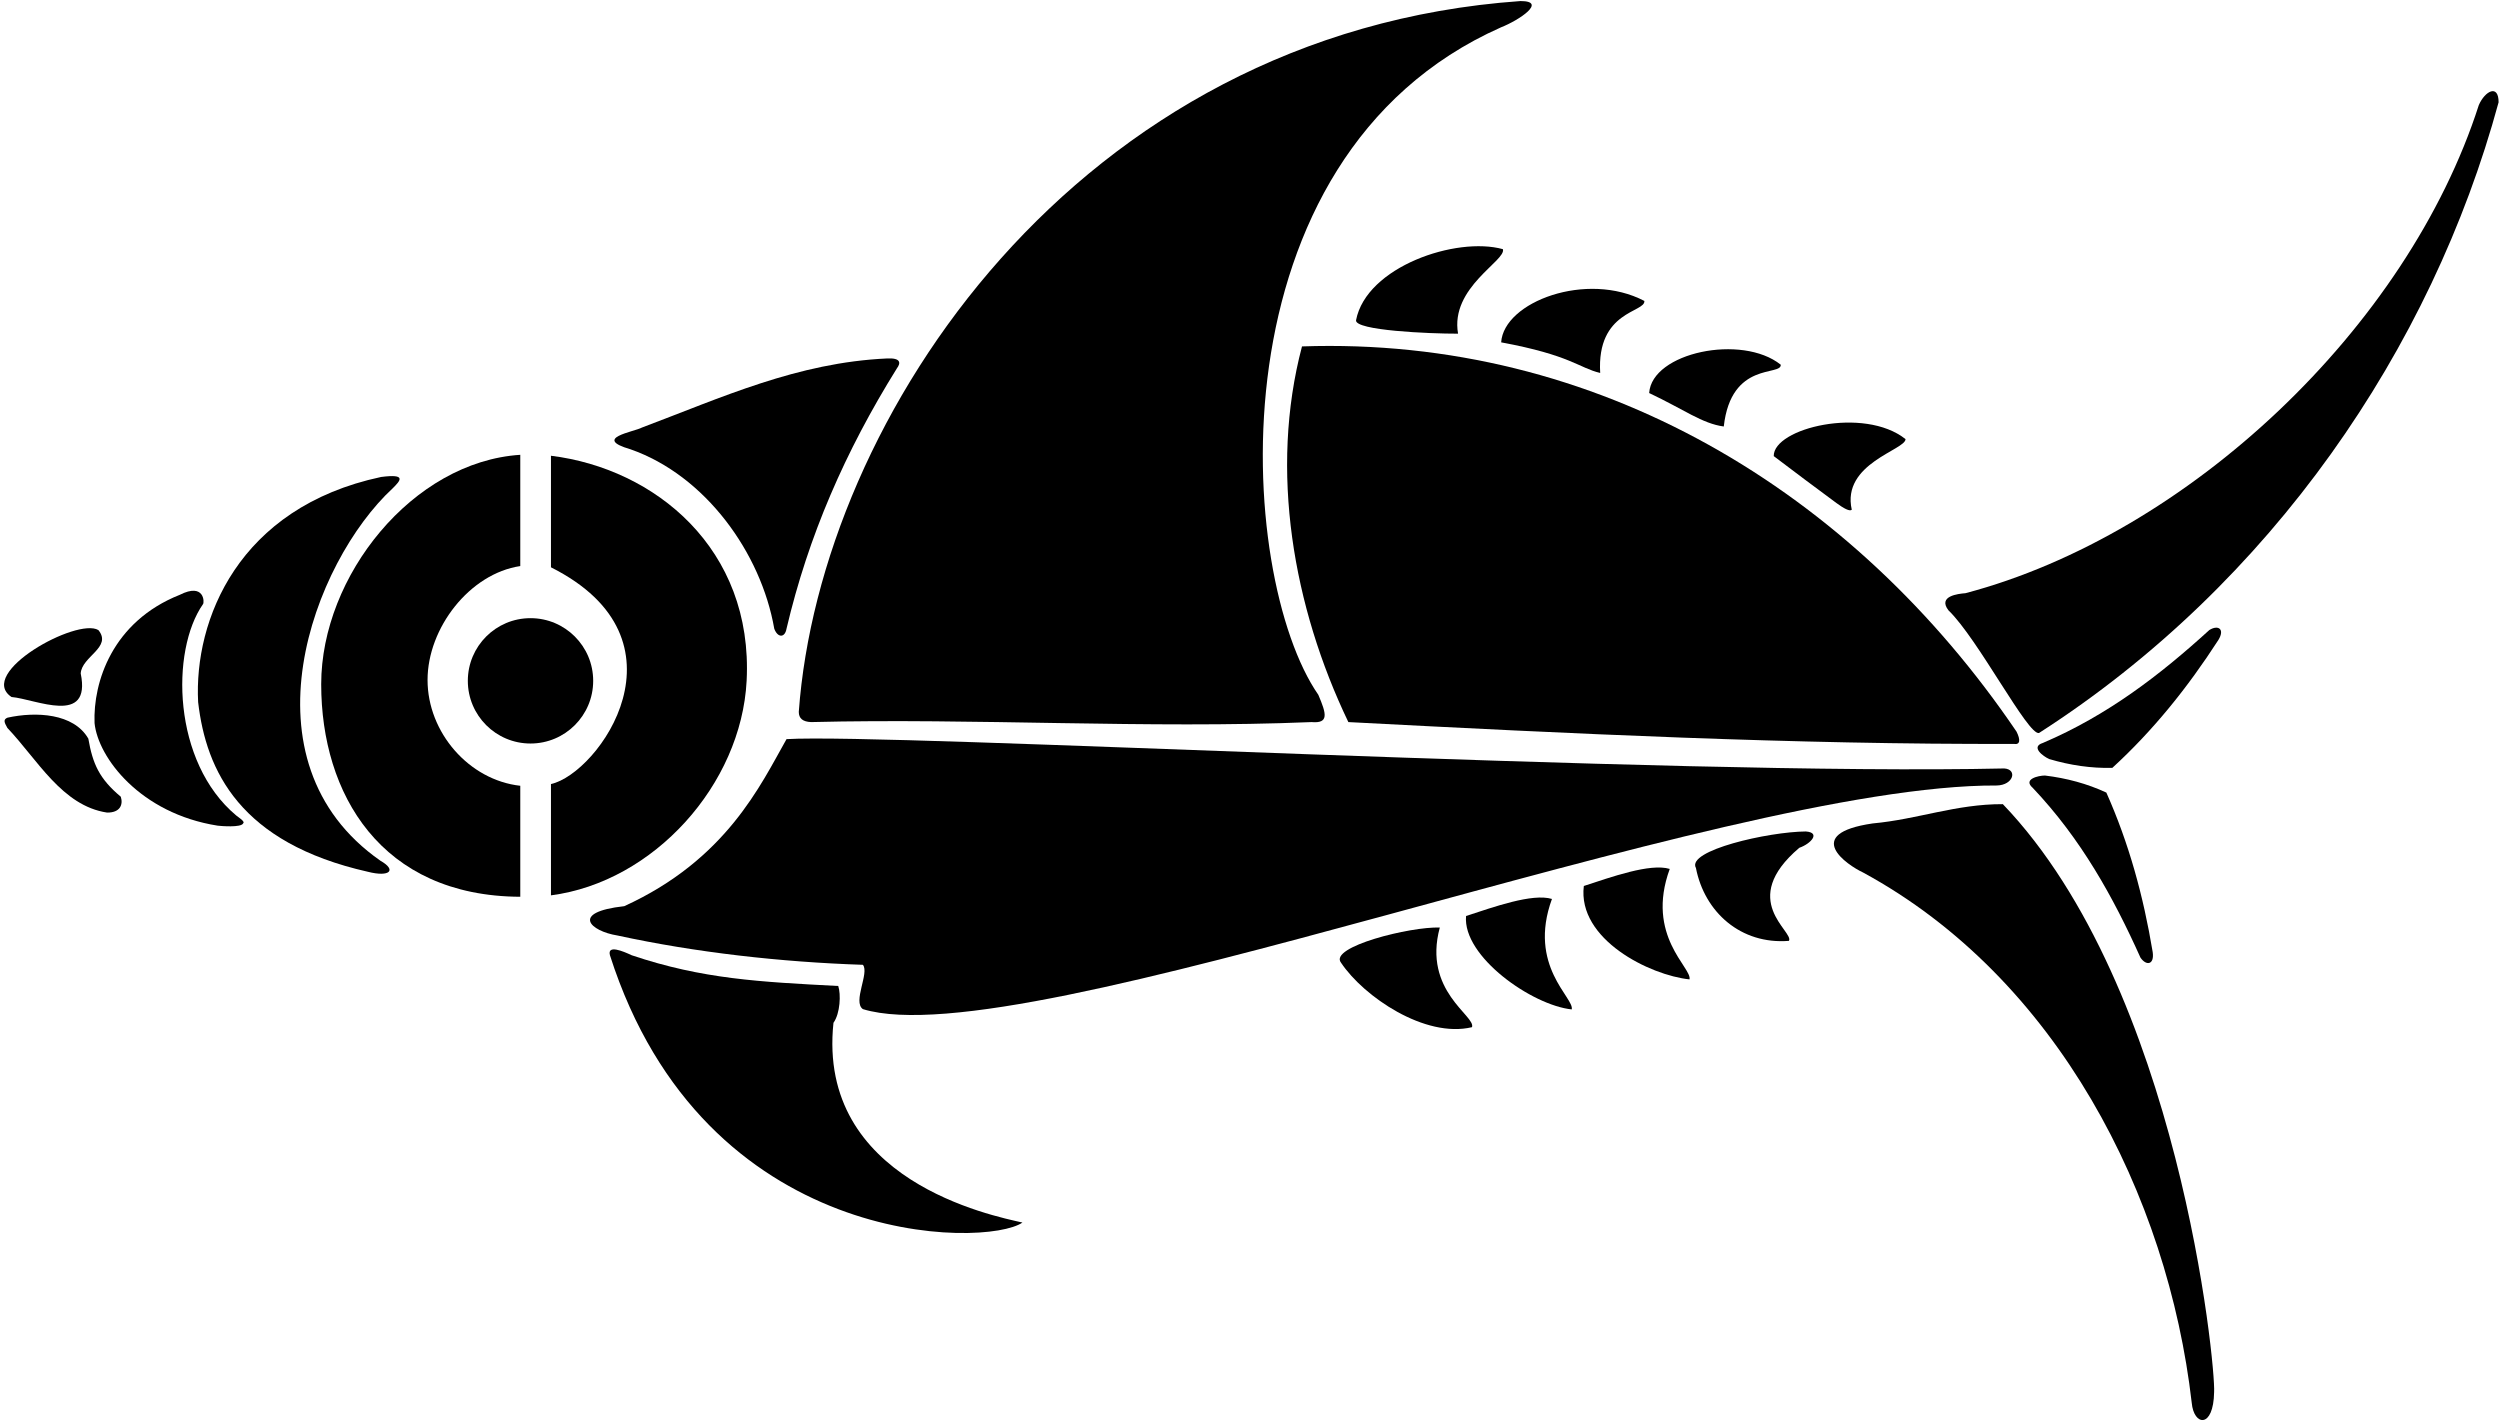 <?xml version="1.0" encoding="UTF-8"?>
<svg xmlns="http://www.w3.org/2000/svg" xmlns:xlink="http://www.w3.org/1999/xlink" width="550pt" height="313pt" viewBox="0 0 550 313" version="1.1">
<g id="surface1">
<path style=" stroke:none;fill-rule:nonzero;fill:rgb(0%,0%,0%);fill-opacity:1;" d="M 19.434 162.504 C 16.219 156.902 7.879 156.52 1.652 157.887 C 0.707 158.27 0.887 158.867 1.617 160.137 C 8.266 167.137 13.664 177.27 23.543 178.766 C 26.414 178.809 27.133 177.035 26.578 175.285 C 21.836 171.312 20.402 168.066 19.434 162.504 "/>
<path style=" stroke:none;fill-rule:nonzero;fill:rgb(0%,0%,0%);fill-opacity:1;" d="M 2.527 153.34 C 7.848 153.793 20.137 159.754 17.758 148.164 C 17.961 144.418 24.742 142.418 21.648 138.621 C 16.984 135.777 -5.25 148.066 2.527 153.34 "/>
<path style=" stroke:none;fill-rule:nonzero;fill:rgb(0%,0%,0%);fill-opacity:1;" d="M 83.695 189.363 C 52.316 167.449 68.859 123.609 86.41 107.41 C 88.078 105.742 89.559 104.188 83.844 104.934 C 52.375 111.648 42.645 136.453 43.59 154.469 C 45.352 169.648 52.816 185.438 80.91 191.785 C 85.742 193.023 87.363 191.441 83.695 189.363 "/>
<path style=" stroke:none;fill-rule:nonzero;fill:rgb(0%,0%,0%);fill-opacity:1;" d="M 53.5 181.125 C 54 180.75 52.457 179.812 51.973 179.41 C 37.914 167.68 37.508 143.133 44.664 132.902 C 44.977 132.598 45.035 128.086 39.535 130.867 C 24.711 136.758 20.461 150.066 20.801 159.078 C 21.57 166.684 30.871 178.965 47.879 181.645 C 48.438 181.723 53.125 182.125 53.5 181.125 "/>
<path style=" stroke:none;fill-rule:nonzero;fill:rgb(0%,0%,0%);fill-opacity:1;" d="M 183.363 225.016 C 184.863 222.918 185.016 218.719 184.414 216.918 C 167.164 216.016 154.586 215.41 138.984 210.16 C 136.98 209.223 133.566 207.797 134.188 210.16 C 154.961 275.109 216.984 274.508 224.938 268.961 C 218.336 267.461 179.688 259.742 183.363 225.016 "/>
<path style=" stroke:none;fill-rule:nonzero;fill:rgb(0%,0%,0%);fill-opacity:1;" d="M 189.836 212.258 C 191.316 214.023 187.531 220.398 189.836 222.008 C 225.188 232.809 378.086 172.559 439.285 172.809 C 442.984 172.734 443.887 169.258 440.938 169.059 C 368.188 170.711 195.484 161.258 173.035 162.609 C 167.336 172.66 159.836 189.086 137.336 199.359 C 125.312 200.695 129.91 204.871 135.836 205.809 C 153.086 209.559 171.836 211.66 189.836 212.258 "/>
<path style=" stroke:none;fill-rule:nonzero;fill:rgb(0%,0%,0%);fill-opacity:1;" d="M 138.695 98.84 C 155.188 104.598 167.441 121.66 170.336 138.309 C 171.086 140.359 172.688 140.359 173.035 138.309 C 177.836 117.91 185.938 99.309 197.336 81.008 C 198.145 79.934 198.285 78.711 195.188 78.859 C 175.387 79.758 158.785 87.461 141.234 94.059 C 139.492 95.016 130.223 96.383 138.695 98.84 "/>
<path style=" stroke:none;fill-rule:nonzero;fill:rgb(0%,0%,0%);fill-opacity:1;" d="M 178.438 158.859 C 214.285 157.961 252.535 160.359 288.535 158.859 C 292.41 159.195 291.828 157.059 290.031 152.859 C 272.031 126.91 265.734 34.66 330.234 6.008 C 334.211 4.453 340.492 0.234 334.512 0.234 C 236.711 7.133 180.387 92.258 175.734 156.609 C 175.734 158.07 176.637 158.785 178.438 158.859 "/>
<path style=" stroke:none;fill-rule:nonzero;fill:rgb(0%,0%,0%);fill-opacity:1;" d="M 286.438 76.211 C 279.234 103.508 284.484 133.508 296.637 158.859 C 345.535 161.41 394.438 163.809 443.035 163.66 C 444.461 163.91 444.535 162.758 443.637 160.961 C 407.637 107.859 351.234 73.961 286.438 76.211 "/>
<path style=" stroke:none;fill-rule:nonzero;fill:rgb(0%,0%,0%);fill-opacity:1;" d="M 341.43 197.77 C 337.117 196.461 328.531 199.57 322.531 201.52 C 321.742 210.445 337.082 221.172 345.781 222.07 C 346.418 219.559 336.031 212.547 341.43 197.77 "/>
<path style=" stroke:none;fill-rule:nonzero;fill:rgb(0%,0%,0%);fill-opacity:1;" d="M 316.758 204.059 C 310.258 203.816 292.266 208.324 295.023 211.793 C 300.023 219.277 313.504 228.453 323.836 225.98 C 324.766 223.527 312.953 218.074 316.758 204.059 "/>
<path style=" stroke:none;fill-rule:nonzero;fill:rgb(0%,0%,0%);fill-opacity:1;" d="M 411.98 181.156 C 396.344 183.441 406.328 190.305 409.879 191.953 C 452.629 215.203 476.93 263.016 482.18 308.613 C 482.629 313.715 486.973 314.367 487.105 306.254 C 487.473 300.652 479.395 217.379 440.629 176.914 C 430.316 176.879 421.879 180.254 411.98 181.156 "/>
<path style=" stroke:none;fill-rule:nonzero;fill:rgb(0%,0%,0%);fill-opacity:1;" d="M 448.594 161.254 C 499.742 128.402 534.992 76.652 549.691 22.504 C 549.691 18.453 546.73 19.973 545.344 23.102 C 529.594 72.152 481.293 117.602 432.395 130.504 C 430.793 130.629 426.27 131.129 428.645 134.254 C 435.168 140.527 446.219 161.977 448.594 161.254 "/>
<path style=" stroke:none;fill-rule:nonzero;fill:rgb(0%,0%,0%);fill-opacity:1;" d="M 447.191 173.316 C 457.844 184.566 464.895 197.316 470.895 210.664 C 472.191 212.566 473.992 212.266 473.594 209.465 C 471.543 197.09 468.344 185.465 463.395 174.367 C 459.191 172.414 454.645 171.191 449.895 170.617 C 448.441 170.617 444.992 171.414 447.191 173.316 "/>
<path style=" stroke:none;fill-rule:nonzero;fill:rgb(0%,0%,0%);fill-opacity:1;" d="M 486.047 138.613 C 475.227 148.473 463.688 157.363 449.438 163.445 C 446.664 164.312 449.508 166.418 450.84 166.996 C 455.426 168.359 460.09 169.047 464.715 168.93 C 473.676 160.719 481.238 151.328 488.047 140.789 C 489.527 138.383 487.996 137.391 486.047 138.613 "/>
<path style=" stroke:none;fill-rule:nonzero;fill:rgb(0%,0%,0%);fill-opacity:1;" d="M 130.5 149.785 C 130.5 142.168 124.328 135.996 116.711 135.996 C 109.098 135.996 102.922 142.168 102.922 149.785 C 102.922 157.398 109.098 163.574 116.711 163.574 C 124.328 163.574 130.5 157.398 130.5 149.785 "/>
<path style=" stroke:none;fill-rule:nonzero;fill:rgb(0%,0%,0%);fill-opacity:1;" d="M 94.062 149.598 C 94.062 138.18 103.301 126.203 114.461 124.535 L 114.461 100.059 C 90.816 101.574 70.664 126.684 70.664 150.535 C 70.664 174.633 83.773 197.16 114.461 197.289 L 114.461 172.871 C 103.176 171.621 94.062 161.141 94.062 149.598 "/>
<path style=" stroke:none;fill-rule:nonzero;fill:rgb(0%,0%,0%);fill-opacity:1;" d="M 164.258 149.785 C 165.758 120.688 144.039 103.074 121.211 100.266 L 121.211 124.809 C 152.836 140.691 131.75 170.156 121.211 172.492 L 121.211 196.977 C 143.828 194.031 163.082 172.598 164.258 149.785 "/>
<path style=" stroke:none;fill-rule:nonzero;fill:rgb(0%,0%,0%);fill-opacity:1;" d="M 367.344 191.164 C 363.031 189.852 354.441 192.965 348.441 194.914 C 347 206.668 362.992 214.566 371.691 215.465 C 372.328 212.953 361.941 205.941 367.344 191.164 "/>
<path style=" stroke:none;fill-rule:nonzero;fill:rgb(0%,0%,0%);fill-opacity:1;" d="M 397.273 182.922 C 389.012 182.992 370.914 187.109 373.105 190.961 C 375 200.668 382.977 207.836 393.566 206.988 C 394.742 204.922 382.215 198.098 395.848 186.516 C 398.434 185.609 400.594 183.16 397.273 182.922 "/>
<path style=" stroke:none;fill-rule:nonzero;fill:rgb(0%,0%,0%);fill-opacity:1;" d="M 330.254 75.316 C 345.633 78.164 347.328 80.934 352.043 82.051 C 351.227 68.309 362.004 68.785 361.762 66.207 C 349.09 59.57 330.848 66.379 330.254 75.316 "/>
<path style=" stroke:none;fill-rule:nonzero;fill:rgb(0%,0%,0%);fill-opacity:1;" d="M 330.633 54.816 C 320.395 51.977 300.598 58.664 298.328 70.461 C 298.074 72.703 314.27 73.418 320.773 73.41 C 318.973 63.203 331.473 57.305 330.633 54.816 "/>
<path style=" stroke:none;fill-rule:nonzero;fill:rgb(0%,0%,0%);fill-opacity:1;" d="M 391.762 80.234 C 383.215 73.414 363.41 77.531 362.816 86.469 C 370.445 90.066 374.516 93.211 379.23 93.828 C 380.852 79.336 392.004 82.816 391.762 80.234 "/>
<path style=" stroke:none;fill-rule:nonzero;fill:rgb(0%,0%,0%);fill-opacity:1;" d="M 390.223 100.344 C 393.859 103.102 400.211 107.883 404.02 110.672 C 405.688 111.895 406.938 112.551 407.391 112.148 C 405.074 101.934 419.27 98.984 419.215 96.605 C 410.102 89.344 390.113 94.195 390.223 100.344 "/>
</g>
</svg>
